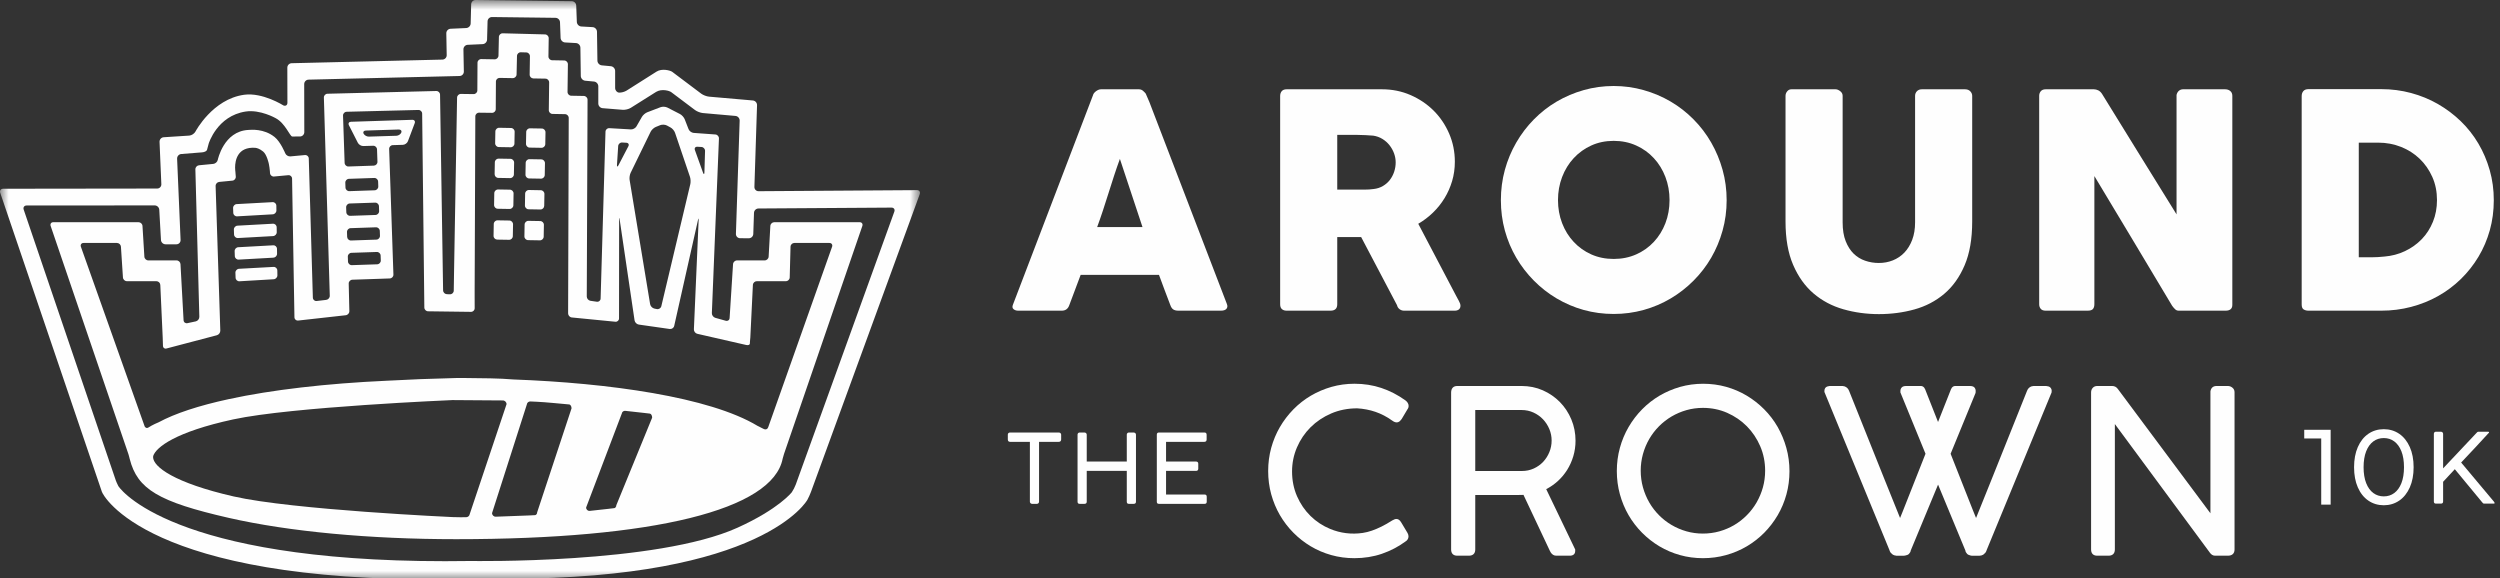 <?xml version="1.0" encoding="UTF-8"?>
<svg width="147px" height="34px" viewBox="0 0 147 34" version="1.1" xmlns="http://www.w3.org/2000/svg" xmlns:xlink="http://www.w3.org/1999/xlink">
    <rect x="0" y="0" width="147" height="34" fill="#333333" stroke="none"/>
    <!-- Generator: Sketch 58 (84663) - https://sketch.com -->
    <title>Group</title>
    <desc>Created with Sketch.</desc>
    <defs>
        <polygon id="path-1" points="0 0.933 54.096 0.933 54.096 35 0 35"></polygon>
    </defs>
    <g id="Outstanding-Designs-1.26" stroke="none" stroke-width="1" fill="none" fill-rule="evenodd">
        <g id="ATC-Blog-Copy" transform="translate(-43, -25)">
            <g id="Header">
                <g id="Group" transform="translate(43, 24)">
                    <g id="Group-62" transform="translate(59, 6)" fill="#FEFEFE">
                        <path d="M6.85,4.344 C6.74,4.642 6.629,4.963 6.516,5.308 C6.403,5.653 6.292,6.001 6.182,6.351 C6.072,6.702 5.961,7.049 5.848,7.39 C5.735,7.732 5.624,8.052 5.514,8.35 L8.178,8.35 L6.85,4.344 Z M5.271,0.592 C5.277,0.557 5.296,0.519 5.327,0.478 C5.359,0.437 5.398,0.399 5.444,0.364 C5.491,0.329 5.54,0.301 5.592,0.28 C5.644,0.26 5.693,0.25 5.74,0.25 L7.961,0.25 C8.059,0.25 8.143,0.28 8.212,0.342 C8.282,0.404 8.334,0.458 8.369,0.504 L8.585,1.004 L13.141,12.874 C13.187,12.991 13.178,13.085 13.114,13.159 C13.051,13.232 12.941,13.268 12.785,13.268 L10.295,13.268 C10.162,13.268 10.059,13.243 9.987,13.194 C9.914,13.144 9.858,13.061 9.817,12.944 C9.702,12.646 9.589,12.349 9.479,12.054 C9.369,11.759 9.259,11.462 9.149,11.164 L4.542,11.164 C4.432,11.462 4.321,11.759 4.208,12.054 C4.095,12.349 3.984,12.646 3.874,12.944 C3.799,13.16 3.651,13.268 3.432,13.268 L0.872,13.268 C0.762,13.268 0.671,13.239 0.599,13.181 C0.527,13.122 0.513,13.034 0.56,12.917 L5.271,0.592 Z" id="Fill-1"></path>
                        <path d="M23.066,4.546 C23.066,4.371 23.034,4.195 22.971,4.02 C22.907,3.845 22.817,3.684 22.701,3.537 C22.586,3.391 22.447,3.269 22.285,3.169 C22.123,3.07 21.944,3.006 21.747,2.976 C21.585,2.965 21.433,2.954 21.292,2.946 C21.15,2.937 20.995,2.932 20.827,2.932 L19.63,2.932 L19.63,6.15 L21.226,6.15 C21.331,6.15 21.423,6.147 21.504,6.141 C21.585,6.135 21.675,6.127 21.773,6.114 C21.976,6.091 22.158,6.031 22.32,5.935 C22.481,5.839 22.618,5.719 22.727,5.576 C22.837,5.432 22.921,5.271 22.979,5.093 C23.037,4.915 23.066,4.733 23.066,4.546 L23.066,4.546 Z M16.273,0.653 C16.273,0.531 16.304,0.432 16.368,0.359 C16.431,0.287 16.527,0.25 16.654,0.25 L22.259,0.25 C22.855,0.25 23.413,0.362 23.933,0.587 C24.454,0.813 24.908,1.118 25.296,1.503 C25.683,1.889 25.988,2.341 26.211,2.858 C26.434,3.375 26.545,3.926 26.545,4.511 C26.545,4.908 26.491,5.286 26.385,5.646 C26.278,6.005 26.129,6.342 25.938,6.654 C25.747,6.967 25.52,7.25 25.257,7.504 C24.993,7.759 24.706,7.976 24.394,8.158 L26.623,12.4 C26.664,12.482 26.716,12.578 26.779,12.689 C26.843,12.801 26.875,12.897 26.875,12.979 C26.875,13.072 26.844,13.144 26.784,13.194 C26.723,13.243 26.641,13.268 26.537,13.268 L23.56,13.268 C23.462,13.268 23.374,13.239 23.296,13.181 C23.218,13.122 23.167,13.044 23.144,12.944 L21.035,8.938 L19.63,8.938 L19.63,12.891 C19.63,13.143 19.497,13.268 19.231,13.268 L16.654,13.268 C16.538,13.268 16.446,13.237 16.377,13.176 C16.307,13.115 16.273,13.02 16.273,12.891 L16.273,0.653 Z" id="Fill-3"></path>
                        <path d="M32.61,6.764 C32.61,7.248 32.691,7.702 32.852,8.122 C33.014,8.543 33.241,8.91 33.533,9.222 C33.824,9.535 34.169,9.781 34.568,9.959 C34.967,10.137 35.406,10.226 35.885,10.226 C36.365,10.226 36.805,10.137 37.207,9.959 C37.608,9.781 37.955,9.535 38.246,9.222 C38.538,8.91 38.765,8.543 38.927,8.122 C39.088,7.702 39.169,7.248 39.169,6.764 C39.169,6.284 39.088,5.833 38.927,5.409 C38.765,4.985 38.538,4.615 38.246,4.3 C37.955,3.984 37.608,3.736 37.207,3.555 C36.805,3.373 36.365,3.283 35.885,3.283 C35.406,3.283 34.967,3.373 34.568,3.555 C34.169,3.736 33.824,3.984 33.533,4.3 C33.241,4.615 33.014,4.985 32.852,5.409 C32.691,5.833 32.61,6.284 32.61,6.764 M29.252,6.772 C29.252,6.153 29.33,5.558 29.486,4.988 C29.643,4.419 29.866,3.883 30.155,3.384 C30.444,2.884 30.79,2.43 31.192,2.021 C31.595,1.612 32.042,1.262 32.534,0.973 C33.026,0.684 33.554,0.459 34.118,0.299 C34.683,0.138 35.272,0.057 35.885,0.057 C36.493,0.057 37.08,0.138 37.648,0.299 C38.215,0.459 38.745,0.684 39.237,0.973 C39.728,1.262 40.177,1.612 40.582,2.021 C40.987,2.43 41.333,2.884 41.62,3.384 C41.906,3.883 42.129,4.419 42.288,4.988 C42.447,5.558 42.527,6.153 42.527,6.772 C42.527,7.392 42.447,7.986 42.288,8.556 C42.129,9.126 41.906,9.658 41.62,10.152 C41.333,10.646 40.987,11.095 40.582,11.501 C40.177,11.908 39.728,12.258 39.237,12.549 C38.745,12.841 38.215,13.067 37.648,13.225 C37.08,13.382 36.493,13.461 35.885,13.461 C35.272,13.461 34.683,13.382 34.118,13.225 C33.554,13.067 33.026,12.841 32.534,12.549 C32.042,12.258 31.595,11.908 31.192,11.501 C30.79,11.095 30.444,10.646 30.155,10.152 C29.866,9.658 29.643,9.126 29.486,8.556 C29.33,7.986 29.252,7.392 29.252,6.772" id="Fill-5"></path>
                        <path d="M49.347,8.076 C49.347,8.509 49.406,8.876 49.525,9.177 C49.644,9.479 49.8,9.724 49.994,9.915 C50.188,10.105 50.415,10.243 50.673,10.331 C50.93,10.419 51.198,10.463 51.477,10.463 C51.767,10.463 52.04,10.412 52.298,10.31 C52.556,10.207 52.782,10.055 52.977,9.853 C53.17,9.651 53.324,9.401 53.437,9.103 C53.55,8.805 53.607,8.462 53.607,8.076 L53.607,0.636 C53.607,0.531 53.643,0.44 53.715,0.364 C53.787,0.288 53.884,0.25 54.006,0.25 L56.539,0.25 C56.672,0.25 56.777,0.289 56.852,0.368 C56.927,0.447 56.965,0.537 56.965,0.636 L56.965,8.026 C56.965,9.049 56.816,9.908 56.518,10.603 C56.22,11.299 55.819,11.858 55.316,12.282 C54.813,12.706 54.23,13.01 53.568,13.194 C52.905,13.378 52.21,13.47 51.481,13.47 C50.752,13.47 50.055,13.375 49.39,13.185 C48.725,12.995 48.141,12.685 47.637,12.256 C47.134,11.826 46.733,11.265 46.436,10.573 C46.137,9.88 45.989,9.031 45.989,8.026 L45.989,0.636 C45.989,0.537 46.022,0.447 46.089,0.368 C46.154,0.289 46.237,0.25 46.335,0.25 L48.931,0.25 C49.018,0.25 49.108,0.287 49.204,0.36 C49.299,0.432 49.347,0.525 49.347,0.636 L49.347,8.076 Z" id="Fill-7"></path>
                        <path d="M60.904,0.636 C60.904,0.531 60.935,0.44 60.999,0.364 C61.063,0.288 61.158,0.25 61.285,0.25 L64.123,0.25 C64.203,0.25 64.287,0.27 64.374,0.311 C64.461,0.353 64.536,0.423 64.6,0.522 C65.334,1.719 66.063,2.9 66.786,4.063 C67.509,5.226 68.241,6.407 68.981,7.605 L68.981,0.583 C69.004,0.478 69.051,0.396 69.12,0.338 C69.19,0.279 69.271,0.25 69.363,0.25 L71.836,0.25 C71.957,0.25 72.059,0.284 72.139,0.351 C72.22,0.418 72.261,0.513 72.261,0.636 L72.261,12.926 C72.261,13.043 72.226,13.129 72.157,13.185 C72.087,13.24 71.992,13.268 71.871,13.268 L69.103,13.268 C69.028,13.268 68.961,13.242 68.903,13.189 C68.845,13.137 68.785,13.067 68.721,12.979 C67.952,11.693 67.191,10.422 66.439,9.165 C65.687,7.909 64.923,6.637 64.149,5.352 L64.149,12.883 C64.149,13.011 64.12,13.107 64.062,13.172 C64.004,13.236 63.9,13.268 63.75,13.268 L61.285,13.268 C61.152,13.268 61.055,13.231 60.995,13.158 C60.934,13.085 60.904,12.996 60.904,12.891 L60.904,0.636 Z" id="Fill-9"></path>
                        <path d="M79.696,3.388 L79.696,10.129 L80.425,10.129 C80.558,10.129 80.688,10.126 80.816,10.117 C80.943,10.108 81.07,10.098 81.197,10.086 C81.631,10.051 82.036,9.945 82.412,9.766 C82.788,9.588 83.116,9.354 83.397,9.065 C83.677,8.775 83.897,8.435 84.056,8.043 C84.215,7.652 84.295,7.225 84.295,6.764 C84.295,6.272 84.204,5.821 84.022,5.409 C83.839,4.997 83.592,4.641 83.28,4.34 C82.968,4.038 82.601,3.805 82.182,3.638 C81.763,3.472 81.316,3.388 80.842,3.388 L79.696,3.388 Z M87.635,6.772 C87.635,7.392 87.557,7.981 87.401,8.539 C87.245,9.097 87.022,9.617 86.733,10.099 C86.444,10.581 86.098,11.018 85.696,11.41 C85.294,11.801 84.849,12.134 84.36,12.409 C83.871,12.684 83.343,12.895 82.776,13.045 C82.21,13.194 81.622,13.268 81.015,13.268 L76.738,13.268 C76.634,13.268 76.541,13.245 76.46,13.198 C76.379,13.152 76.339,13.052 76.339,12.9 L76.339,0.653 C76.339,0.531 76.372,0.431 76.438,0.355 C76.505,0.279 76.605,0.241 76.738,0.241 L81.015,0.241 C81.622,0.241 82.208,0.317 82.772,0.469 C83.336,0.621 83.863,0.837 84.351,1.118 C84.84,1.399 85.287,1.735 85.692,2.126 C86.097,2.517 86.442,2.956 86.729,3.441 C87.015,3.926 87.238,4.449 87.397,5.01 C87.556,5.571 87.635,6.159 87.635,6.772 L87.635,6.772 Z" id="Fill-11"></path>
                        <path d="M3.259,20.432 L0.388,20.432 C0.351,20.432 0.321,20.443 0.296,20.466 C0.272,20.489 0.26,20.519 0.26,20.556 L0.26,20.841 C0.26,20.889 0.272,20.924 0.296,20.946 C0.321,20.969 0.351,20.98 0.388,20.98 L1.557,20.98 L1.557,24.496 C1.557,24.533 1.57,24.564 1.596,24.589 C1.622,24.614 1.652,24.626 1.685,24.626 L1.968,24.626 C2.009,24.626 2.04,24.612 2.063,24.586 C2.085,24.56 2.096,24.529 2.096,24.496 L2.096,20.98 L3.259,20.98 C3.306,20.98 3.34,20.966 3.362,20.939 C3.385,20.912 3.396,20.879 3.396,20.841 L3.396,20.556 C3.392,20.515 3.377,20.484 3.35,20.463 C3.323,20.443 3.292,20.432 3.259,20.432" id="Fill-13"></path>
                        <path d="M7.66,20.432 L7.378,20.432 C7.341,20.432 7.311,20.445 7.289,20.469 C7.267,20.493 7.255,20.522 7.255,20.556 L7.255,22.14 L4.9,22.14 L4.9,20.556 C4.9,20.522 4.886,20.493 4.861,20.469 C4.834,20.445 4.804,20.432 4.771,20.432 L4.483,20.432 C4.446,20.432 4.416,20.445 4.393,20.469 C4.371,20.493 4.36,20.522 4.36,20.556 L4.36,24.501 C4.36,24.584 4.401,24.626 4.483,24.626 L4.765,24.626 C4.854,24.626 4.9,24.584 4.9,24.501 L4.9,22.688 L7.255,22.688 L7.255,24.501 C7.255,24.584 7.296,24.626 7.378,24.626 L7.66,24.626 C7.75,24.626 7.795,24.584 7.795,24.501 L7.795,20.556 C7.795,20.519 7.781,20.489 7.753,20.466 C7.725,20.443 7.694,20.432 7.66,20.432" id="Fill-15"></path>
                        <path d="M11.827,24.078 L9.564,24.078 L9.564,22.688 L11.336,22.688 C11.377,22.688 11.407,22.675 11.428,22.649 C11.449,22.623 11.458,22.592 11.458,22.558 L11.458,22.27 C11.458,22.223 11.447,22.19 11.422,22.171 C11.398,22.15 11.37,22.14 11.336,22.14 L9.564,22.14 L9.564,20.98 L11.816,20.98 C11.863,20.98 11.897,20.967 11.919,20.94 C11.94,20.914 11.95,20.883 11.95,20.847 L11.95,20.568 C11.95,20.477 11.908,20.432 11.822,20.432 L9.145,20.432 C9.062,20.432 9.021,20.475 9.021,20.562 L9.021,24.507 C9.021,24.586 9.062,24.626 9.145,24.626 L11.833,24.626 C11.915,24.626 11.956,24.584 11.956,24.501 L11.956,24.21 C11.956,24.122 11.914,24.078 11.827,24.078" id="Fill-17"></path>
                        <path d="M18.062,20.123 C18.402,19.785 18.809,19.512 19.274,19.312 C19.738,19.112 20.253,19.01 20.8,19.01 C21.177,19.032 21.54,19.101 21.878,19.217 C22.218,19.334 22.545,19.504 22.851,19.724 C22.905,19.763 22.952,19.791 22.994,19.808 C23.157,19.876 23.29,19.824 23.416,19.642 L23.758,19.068 C23.804,19.011 23.827,18.941 23.827,18.862 C23.827,18.8 23.807,18.738 23.768,18.678 C23.733,18.625 23.687,18.577 23.632,18.537 L23.632,18.537 C23.192,18.222 22.718,17.978 22.223,17.812 C21.73,17.647 21.199,17.564 20.647,17.564 C20.179,17.564 19.724,17.626 19.294,17.748 C18.865,17.871 18.456,18.044 18.081,18.265 C17.705,18.487 17.359,18.757 17.054,19.068 C16.746,19.382 16.479,19.732 16.259,20.109 C16.039,20.487 15.867,20.9 15.747,21.335 C15.629,21.769 15.568,22.227 15.568,22.696 C15.568,23.169 15.629,23.629 15.747,24.063 C15.868,24.499 16.039,24.911 16.256,25.285 C16.475,25.661 16.74,26.01 17.048,26.32 C17.354,26.63 17.699,26.9 18.071,27.122 C18.444,27.346 18.852,27.519 19.281,27.639 C19.712,27.76 20.167,27.821 20.635,27.821 C21.212,27.821 21.759,27.734 22.257,27.562 C22.755,27.391 23.218,27.15 23.626,26.851 C23.755,26.776 23.82,26.669 23.82,26.535 C23.82,26.475 23.801,26.41 23.763,26.339 L23.39,25.716 C23.311,25.582 23.217,25.515 23.111,25.515 C23.045,25.515 22.967,25.541 22.869,25.599 C22.643,25.743 22.429,25.865 22.234,25.962 C22.034,26.06 21.842,26.142 21.662,26.204 C21.482,26.266 21.302,26.31 21.128,26.336 C20.462,26.435 19.812,26.348 19.217,26.103 C18.781,25.922 18.392,25.667 18.062,25.343 C17.731,25.02 17.464,24.631 17.268,24.185 C17.072,23.739 16.973,23.247 16.973,22.722 C16.973,22.227 17.07,21.75 17.262,21.305 C17.454,20.859 17.723,20.461 18.062,20.123" id="Fill-19"></path>
                        <path d="M32.104,21.581 C32.017,21.796 31.894,21.989 31.739,22.155 C31.584,22.319 31.398,22.451 31.186,22.548 C30.973,22.645 30.741,22.694 30.495,22.694 L27.745,22.694 L27.745,19.109 L30.469,19.109 C30.719,19.109 30.954,19.159 31.169,19.258 C31.383,19.356 31.572,19.49 31.729,19.655 C31.885,19.82 32.011,20.013 32.101,20.229 C32.191,20.444 32.236,20.67 32.236,20.901 C32.236,21.137 32.192,21.366 32.104,21.581 M33.145,22.637 C33.301,22.388 33.424,22.116 33.51,21.827 C33.597,21.536 33.641,21.229 33.641,20.915 C33.641,20.474 33.559,20.053 33.396,19.664 C33.234,19.276 33.007,18.931 32.722,18.641 C32.437,18.351 32.099,18.119 31.717,17.95 C31.334,17.781 30.914,17.696 30.469,17.696 L26.688,17.696 C26.454,17.696 26.326,17.835 26.326,18.088 L26.326,27.31 C26.326,27.546 26.454,27.675 26.688,27.675 L27.369,27.675 C27.611,27.675 27.745,27.546 27.745,27.31 L27.745,24.107 L30.03,24.107 C30.157,24.107 30.259,24.106 30.336,24.104 C30.456,24.101 30.521,24.104 30.581,24.099 L32.131,27.387 C32.239,27.625 32.398,27.675 32.513,27.675 L33.306,27.675 C33.506,27.675 33.622,27.574 33.622,27.396 L33.622,27.31 L31.917,23.762 C32.157,23.638 32.38,23.484 32.582,23.304 C32.799,23.108 32.989,22.883 33.145,22.637" id="Fill-21"></path>
                        <path d="M44.659,23.658 C44.572,23.97 44.447,24.267 44.289,24.542 C44.132,24.814 43.94,25.067 43.717,25.291 C43.495,25.516 43.247,25.71 42.979,25.869 C42.709,26.029 42.415,26.154 42.105,26.242 C41.479,26.419 40.777,26.418 40.163,26.242 C39.855,26.154 39.56,26.029 39.289,25.869 C39.019,25.71 38.77,25.516 38.547,25.291 C38.326,25.068 38.133,24.816 37.975,24.542 C37.818,24.269 37.694,23.972 37.606,23.658 C37.519,23.347 37.474,23.016 37.474,22.675 C37.474,22.339 37.519,22.01 37.606,21.696 C37.694,21.38 37.818,21.084 37.975,20.814 C38.133,20.542 38.325,20.291 38.547,20.067 C38.768,19.844 39.018,19.649 39.289,19.489 C39.559,19.33 39.853,19.205 40.163,19.116 C40.472,19.028 40.799,18.983 41.135,18.983 C41.638,18.983 42.117,19.081 42.558,19.274 C42.999,19.469 43.389,19.735 43.717,20.067 C44.046,20.399 44.31,20.794 44.501,21.239 C44.693,21.684 44.79,22.168 44.79,22.675 C44.79,23.015 44.746,23.346 44.659,23.658 M45.527,20.106 C45.31,19.727 45.042,19.376 44.732,19.065 C44.423,18.755 44.078,18.485 43.706,18.263 C43.334,18.04 42.927,17.866 42.495,17.745 C41.633,17.504 40.652,17.505 39.795,17.748 C39.366,17.871 38.957,18.045 38.582,18.265 C38.207,18.487 37.861,18.757 37.555,19.069 C37.249,19.38 36.982,19.73 36.761,20.109 C36.54,20.489 36.367,20.902 36.249,21.335 C36.129,21.771 36.069,22.228 36.069,22.696 C36.069,23.167 36.129,23.627 36.249,24.062 C36.368,24.497 36.539,24.908 36.757,25.285 C36.974,25.66 37.241,26.009 37.549,26.32 C37.854,26.629 38.199,26.899 38.572,27.122 C38.947,27.346 39.354,27.52 39.783,27.639 C40.213,27.76 40.669,27.821 41.135,27.821 C41.602,27.821 42.058,27.76 42.492,27.639 C42.923,27.52 43.333,27.347 43.708,27.126 C44.082,26.906 44.427,26.637 44.736,26.327 C45.041,26.018 45.308,25.67 45.53,25.292 C45.75,24.917 45.922,24.506 46.042,24.069 C46.161,23.635 46.221,23.177 46.221,22.709 C46.221,22.236 46.16,21.775 46.038,21.338 C45.918,20.903 45.745,20.489 45.527,20.106" id="Fill-23"></path>
                        <path d="M72.261,17.791 C72.18,17.728 72.091,17.696 71.996,17.696 L71.335,17.696 C71.133,17.696 71.005,17.805 70.973,18.015 L70.973,25.181 L65.53,17.872 C65.446,17.755 65.333,17.696 65.195,17.696 L64.318,17.696 C64.209,17.696 64.12,17.733 64.054,17.806 C63.989,17.878 63.956,17.968 63.956,18.075 L63.956,27.31 C63.956,27.546 64.084,27.675 64.318,27.675 L64.979,27.675 C65.221,27.675 65.354,27.546 65.354,27.31 L65.354,19.934 L70.941,27.499 C71.025,27.616 71.128,27.675 71.249,27.675 L71.996,27.675 C72.251,27.675 72.391,27.546 72.391,27.31 L72.391,18.061 C72.391,17.95 72.347,17.859 72.261,17.791" id="Fill-25"></path>
                        <path d="M61.555,17.78 C61.555,17.78 61.555,17.78 61.555,17.78 C61.555,17.78 61.554,17.78 61.554,17.78 C61.529,17.756 61.496,17.736 61.452,17.722 C61.433,17.715 61.407,17.713 61.384,17.709 C61.358,17.705 61.341,17.696 61.309,17.696 L61.277,17.696 L60.602,17.696 L60.576,17.696 C60.545,17.696 60.514,17.704 60.484,17.712 C60.476,17.714 60.468,17.714 60.46,17.716 C60.457,17.717 60.454,17.719 60.451,17.72 C60.329,17.76 60.238,17.85 60.187,17.988 L58.071,23.275 L57.192,25.458 L57.028,25.055 L55.696,21.682 L57.164,18.103 L57.17,17.989 C57.17,17.908 57.145,17.84 57.096,17.783 C57.043,17.725 56.953,17.696 56.821,17.696 L55.97,17.696 C55.89,17.696 55.782,17.729 55.718,17.888 L54.957,19.813 L54.197,17.888 C54.132,17.729 54.024,17.696 53.945,17.696 L53.093,17.696 C52.962,17.696 52.872,17.725 52.82,17.784 C52.77,17.84 52.744,17.908 52.744,17.989 L52.744,18.075 L54.22,21.681 L52.869,25.1 L52.724,25.458 L51.792,23.144 L49.729,17.989 C49.678,17.853 49.589,17.765 49.471,17.724 C49.465,17.722 49.46,17.718 49.454,17.716 C49.448,17.714 49.442,17.714 49.436,17.713 C49.404,17.704 49.372,17.696 49.339,17.696 L49.312,17.696 L48.638,17.696 L48.605,17.696 C48.564,17.696 48.537,17.706 48.505,17.713 C48.493,17.715 48.479,17.716 48.468,17.719 C48.31,17.767 48.276,17.892 48.276,17.975 C48.276,17.978 48.277,17.98 48.277,17.983 C48.277,17.985 48.276,17.987 48.276,17.989 L48.276,18.048 L52.099,27.345 C52.102,27.357 52.107,27.372 52.117,27.4 C52.131,27.436 52.153,27.472 52.184,27.512 C52.197,27.529 52.22,27.543 52.238,27.559 C52.238,27.56 52.238,27.56 52.239,27.561 C52.24,27.562 52.242,27.563 52.243,27.564 C52.264,27.583 52.28,27.604 52.306,27.62 C52.313,27.625 52.323,27.623 52.33,27.627 C52.375,27.652 52.427,27.667 52.485,27.671 C52.492,27.671 52.497,27.676 52.504,27.676 L52.949,27.676 C52.95,27.676 52.951,27.675 52.953,27.675 L52.975,27.675 C53.002,27.675 53.027,27.666 53.052,27.659 C53.131,27.644 53.2,27.618 53.249,27.567 C53.311,27.501 53.345,27.436 53.35,27.373 L54.958,23.495 L56.565,27.372 C56.57,27.436 56.603,27.5 56.667,27.567 C56.711,27.613 56.773,27.639 56.844,27.656 C56.875,27.666 56.906,27.676 56.939,27.676 L57.405,27.676 C57.406,27.676 57.407,27.675 57.408,27.675 L57.411,27.675 C57.414,27.675 57.415,27.674 57.417,27.674 C57.482,27.672 57.537,27.654 57.586,27.627 C57.593,27.623 57.602,27.625 57.608,27.621 C57.633,27.604 57.647,27.586 57.666,27.569 C57.669,27.566 57.673,27.565 57.676,27.562 C57.677,27.561 57.677,27.559 57.678,27.558 C57.695,27.542 57.717,27.528 57.73,27.512 C57.761,27.473 57.783,27.436 57.797,27.399 C57.808,27.372 57.813,27.356 57.816,27.344 L61.633,18.077 L61.639,17.989 C61.639,17.987 61.638,17.985 61.638,17.983 C61.638,17.981 61.639,17.978 61.639,17.975 C61.639,17.927 61.621,17.844 61.555,17.78" id="Fill-27"></path>
                        <polygon id="Fill-29" points="76.489 20.782 77.488 20.782 77.488 24.672 78.042 24.672 78.042 20.272 76.489 20.272"></polygon>
                        <path d="M81.167,24.187 C80.934,24.187 80.727,24.12 80.551,23.99 C80.373,23.858 80.232,23.664 80.132,23.411 C80.03,23.154 79.979,22.838 79.979,22.472 C79.979,22.106 80.03,21.79 80.132,21.534 C80.232,21.281 80.373,21.087 80.551,20.955 C80.727,20.824 80.934,20.758 81.167,20.758 C81.402,20.758 81.604,20.822 81.783,20.955 C81.961,21.087 82.102,21.282 82.202,21.534 C82.304,21.791 82.355,22.107 82.355,22.472 C82.355,22.837 82.304,23.153 82.202,23.411 C82.102,23.663 81.961,23.858 81.783,23.99 C81.604,24.122 81.402,24.187 81.167,24.187 M82.075,20.508 C81.809,20.327 81.504,20.236 81.167,20.236 C80.829,20.236 80.524,20.327 80.259,20.508 C79.995,20.69 79.786,20.952 79.639,21.289 C79.493,21.623 79.419,22.021 79.419,22.472 C79.419,22.924 79.493,23.322 79.639,23.655 C79.786,23.993 79.995,24.255 80.259,24.436 C80.523,24.617 80.829,24.709 81.167,24.709 C81.505,24.709 81.81,24.617 82.075,24.436 C82.339,24.256 82.548,23.993 82.698,23.656 C82.846,23.322 82.921,22.924 82.921,22.472 C82.921,22.021 82.846,21.623 82.698,21.289 C82.548,20.951 82.339,20.689 82.075,20.508" id="Fill-31"></path>
                        <path d="M87.677,24.555 C87.67,24.54 87.66,24.522 87.645,24.499 L85.715,22.196 C85.989,21.906 86.26,21.618 86.528,21.333 C86.795,21.049 87.062,20.76 87.326,20.468 L87.326,20.473 C87.347,20.453 87.357,20.433 87.357,20.417 C87.357,20.396 87.335,20.385 87.29,20.385 L86.732,20.385 C86.689,20.385 86.645,20.415 86.602,20.473 L84.655,22.54 L84.655,20.511 C84.655,20.472 84.642,20.442 84.615,20.419 C84.589,20.397 84.559,20.385 84.525,20.385 L84.235,20.385 C84.194,20.385 84.163,20.397 84.142,20.422 C84.121,20.447 84.111,20.476 84.111,20.511 L84.111,24.488 C84.111,24.571 84.152,24.613 84.235,24.613 L84.525,24.613 C84.612,24.613 84.655,24.571 84.655,24.488 L84.655,23.329 L85.343,22.589 L86.943,24.525 C86.98,24.584 87.022,24.613 87.067,24.613 L87.625,24.613 C87.666,24.613 87.687,24.602 87.687,24.582 C87.687,24.578 87.684,24.569 87.677,24.555" id="Fill-33"></path>
                    </g>
                    <g id="Group-30">
                        <path d="M29.115,9.423 C29.113,9.544 29.21,9.645 29.331,9.647 L30.025,9.659 C30.146,9.661 30.247,9.564 30.249,9.443 L30.261,8.749 C30.263,8.628 30.166,8.527 30.045,8.526 L29.351,8.513 C29.23,8.511 29.129,8.609 29.127,8.729 L29.115,9.423 Z" id="Fill-1" fill="#FEFEFE"></path>
                        <path d="M30.929,9.455 C30.927,9.576 31.024,9.677 31.145,9.679 L31.839,9.691 C31.96,9.693 32.061,9.596 32.063,9.475 L32.075,8.781 C32.077,8.66 31.98,8.559 31.859,8.557 L31.165,8.545 C31.044,8.543 30.943,8.64 30.941,8.761 L30.929,9.455 Z" id="Fill-3" fill="#FEFEFE"></path>
                        <path d="M29.084,11.237 C29.082,11.358 29.179,11.459 29.3,11.461 L29.994,11.473 C30.115,11.475 30.215,11.378 30.217,11.257 L30.23,10.563 C30.232,10.442 30.134,10.341 30.014,10.339 L29.32,10.327 C29.199,10.325 29.098,10.422 29.096,10.543 L29.084,11.237 Z" id="Fill-5" fill="#FEFEFE"></path>
                        <path d="M30.898,11.269 C30.896,11.39 30.993,11.491 31.114,11.493 L31.808,11.505 C31.929,11.507 32.029,11.41 32.031,11.289 L32.044,10.595 C32.045,10.474 31.948,10.373 31.827,10.371 L31.133,10.359 C31.013,10.357 30.912,10.454 30.91,10.575 L30.898,11.269 Z" id="Fill-7" fill="#FEFEFE"></path>
                        <path d="M29.052,13.051 C29.05,13.172 29.147,13.273 29.268,13.275 L29.962,13.287 C30.083,13.289 30.184,13.192 30.186,13.071 L30.198,12.377 C30.2,12.256 30.103,12.155 29.982,12.153 L29.288,12.141 C29.167,12.139 29.066,12.236 29.064,12.357 L29.052,13.051 Z" id="Fill-9" fill="#FEFEFE"></path>
                        <path d="M30.866,13.082 C30.864,13.203 30.961,13.304 31.082,13.306 L31.776,13.318 C31.897,13.32 31.997,13.223 32,13.102 L32.012,12.408 C32.014,12.287 31.917,12.186 31.796,12.185 L31.102,12.172 C30.981,12.17 30.88,12.268 30.878,12.388 L30.866,13.082 Z" id="Fill-11" fill="#FEFEFE"></path>
                        <path d="M29.021,14.865 C29.019,14.986 29.116,15.086 29.237,15.089 L29.931,15.1 C30.052,15.103 30.152,15.006 30.154,14.885 L30.167,14.191 C30.168,14.07 30.071,13.969 29.951,13.967 L29.256,13.955 C29.136,13.953 29.035,14.05 29.033,14.171 L29.021,14.865 Z" id="Fill-13" fill="#FEFEFE"></path>
                        <path d="M30.835,14.896 C30.833,15.017 30.93,15.118 31.051,15.12 L31.745,15.132 C31.866,15.134 31.967,15.037 31.969,14.916 L31.981,14.222 C31.983,14.101 31.886,14 31.765,13.998 L31.071,13.986 C30.95,13.984 30.849,14.081 30.847,14.202 L30.835,14.896 Z" id="Fill-15" fill="#FEFEFE"></path>
                        <path d="M13.716,13.514 C13.72,13.635 13.823,13.728 13.944,13.721 L16.037,13.602 C16.158,13.595 16.255,13.49 16.253,13.369 L16.249,13.094 C16.247,12.973 16.147,12.879 16.026,12.886 L13.918,13.001 C13.797,13.008 13.702,13.113 13.706,13.233 L13.716,13.514 Z" id="Fill-17" fill="#FEFEFE"></path>
                        <path d="M13.762,14.789 C13.766,14.91 13.869,15.003 13.99,14.997 L16.056,14.882 C16.177,14.875 16.274,14.771 16.273,14.65 L16.268,14.363 C16.266,14.242 16.166,14.148 16.045,14.155 L13.964,14.269 C13.843,14.276 13.747,14.38 13.752,14.501 L13.762,14.789 Z" id="Fill-19" fill="#FEFEFE"></path>
                        <path d="M13.807,16.058 C13.811,16.178 13.914,16.271 14.035,16.265 L16.075,16.151 C16.196,16.143 16.293,16.04 16.291,15.918 L16.287,15.632 C16.285,15.511 16.185,15.416 16.064,15.424 L14.009,15.537 C13.888,15.543 13.792,15.649 13.797,15.77 L13.807,16.058 Z" id="Fill-21" fill="#FEFEFE"></path>
                        <path d="M13.853,17.332 C13.857,17.453 13.96,17.546 14.081,17.539 L16.094,17.42 C16.215,17.413 16.312,17.308 16.311,17.187 L16.306,16.902 C16.304,16.781 16.204,16.687 16.083,16.694 L14.054,16.805 C13.934,16.812 13.838,16.916 13.842,17.037 L13.853,17.332 Z" id="Fill-23" fill="#FEFEFE"></path>
                        <path d="M22.243,11.962 C22.247,12.083 22.152,12.185 22.031,12.189 L20.541,12.24 C20.42,12.244 20.318,12.149 20.314,12.027 L20.304,11.742 C20.3,11.621 20.396,11.519 20.516,11.515 L22.006,11.464 C22.127,11.46 22.229,11.555 22.233,11.676 L22.243,11.962 Z M21.691,9.033 C21.571,9.037 21.431,8.96 21.381,8.861 C21.331,8.764 21.389,8.68 21.51,8.676 L23.446,8.615 C23.567,8.611 23.635,8.691 23.597,8.793 C23.558,8.894 23.428,8.98 23.307,8.983 L21.691,9.033 Z M20.664,15.866 L22.154,15.816 C22.275,15.811 22.377,15.907 22.381,16.027 L22.391,16.313 C22.395,16.434 22.3,16.536 22.179,16.541 L20.689,16.591 C20.568,16.595 20.466,16.5 20.462,16.379 L20.452,16.093 C20.448,15.972 20.543,15.87 20.664,15.866 L20.664,15.866 Z M20.363,13.478 L20.353,13.192 C20.349,13.071 20.445,12.969 20.566,12.965 L22.056,12.915 C22.176,12.91 22.279,13.006 22.283,13.127 L22.292,13.412 C22.296,13.533 22.201,13.635 22.08,13.64 L20.591,13.691 C20.47,13.694 20.368,13.599 20.363,13.478 L20.363,13.478 Z M20.615,14.416 L22.105,14.365 C22.225,14.361 22.328,14.456 22.332,14.577 L22.342,14.863 C22.346,14.984 22.25,15.086 22.129,15.09 L20.64,15.141 C20.519,15.145 20.417,15.049 20.412,14.928 L20.403,14.643 C20.399,14.522 20.494,14.42 20.615,14.416 L20.615,14.416 Z M48.93,15.498 L45.173,26.114 C45.139,26.231 45.035,26.277 44.929,26.234 C44.82,26.189 44.747,26.138 44.631,26.083 C44.631,26.083 44.545,26.041 44.543,26.041 C41.72,24.339 35.764,23.518 30.193,23.313 C29.373,23.241 28.275,23.236 27.557,23.23 C27.316,23.228 27.077,23.221 26.842,23.227 C25.391,23.262 24.018,23.315 22.716,23.388 C19.191,23.549 15.991,23.919 13.453,24.468 C11.677,24.853 10.293,25.31 9.326,25.831 C9.182,25.893 9.1,25.931 9.1,25.931 C8.991,25.982 8.823,26.074 8.728,26.136 C8.633,26.198 8.527,26.154 8.494,26.038 L4.753,15.498 C4.72,15.381 4.791,15.286 4.912,15.286 L6.877,15.286 C6.998,15.286 7.103,15.385 7.111,15.505 L7.229,17.315 C7.237,17.435 7.342,17.534 7.463,17.534 L9.196,17.534 C9.317,17.534 9.42,17.633 9.426,17.754 L9.567,20.846 C9.572,20.967 9.579,21.165 9.581,21.286 L9.582,21.332 C9.585,21.453 9.681,21.524 9.798,21.489 L12.748,20.713 C12.866,20.684 12.958,20.561 12.954,20.44 L12.678,11.938 C12.674,11.817 12.769,11.709 12.889,11.697 L13.664,11.622 C13.785,11.61 13.875,11.502 13.864,11.381 L13.856,11.283 C13.85,11.223 13.844,11.143 13.838,11.064 L13.837,11.064 C13.837,11.064 13.826,10.986 13.825,10.872 C13.824,10.863 13.823,10.852 13.823,10.844 L13.824,10.843 C13.826,10.436 13.959,9.616 15.02,9.691 L15.02,9.693 C15.097,9.701 15.261,9.738 15.474,9.912 C15.694,10.091 15.807,10.63 15.807,10.63 C15.833,10.748 15.86,10.943 15.869,11.064 L15.877,11.179 C15.886,11.3 15.992,11.39 16.112,11.379 L16.951,11.301 C17.072,11.29 17.172,11.379 17.174,11.501 L17.313,19.655 C17.315,19.776 17.415,19.863 17.535,19.848 L20.328,19.536 C20.449,19.524 20.545,19.416 20.542,19.295 L20.504,17.675 C20.501,17.554 20.597,17.452 20.718,17.447 L22.36,17.392 C22.481,17.388 22.58,17.384 22.58,17.384 C22.58,17.384 22.679,17.38 22.8,17.377 L22.92,17.372 C23.041,17.368 23.137,17.266 23.133,17.145 L22.882,9.761 C22.878,9.64 22.973,9.538 23.094,9.534 L23.688,9.516 C23.809,9.512 23.943,9.417 23.986,9.303 L24.385,8.244 C24.428,8.131 24.364,8.042 24.243,8.045 L20.637,8.16 C20.516,8.164 20.462,8.255 20.516,8.362 L21.043,9.399 C21.098,9.506 21.242,9.591 21.363,9.587 L21.942,9.57 C22.062,9.566 22.165,9.662 22.169,9.783 L22.194,10.512 C22.198,10.632 22.102,10.734 21.981,10.739 L20.492,10.79 C20.371,10.794 20.269,10.698 20.264,10.577 L20.17,7.797 C20.166,7.676 20.262,7.575 20.383,7.572 L24.6,7.466 C24.721,7.463 24.821,7.559 24.823,7.68 L24.951,19.084 C24.953,19.205 25.053,19.304 25.174,19.304 L27.692,19.337 C27.813,19.339 27.911,19.243 27.911,19.122 L27.909,18.481 C27.909,18.36 27.909,18.162 27.909,18.041 L27.949,7.843 C27.949,7.722 28.048,7.624 28.169,7.626 L28.929,7.635 C29.05,7.637 29.15,7.54 29.15,7.419 L29.16,5.797 C29.16,5.676 29.26,5.579 29.38,5.581 L30.15,5.594 C30.271,5.596 30.372,5.499 30.375,5.378 L30.399,4.289 C30.402,4.168 30.503,4.071 30.624,4.074 L30.944,4.083 C31.065,4.086 31.162,4.188 31.16,4.308 L31.144,5.388 C31.142,5.509 31.24,5.609 31.36,5.612 L32.073,5.624 C32.194,5.626 32.291,5.727 32.29,5.848 L32.27,7.475 C32.268,7.596 32.366,7.697 32.487,7.699 L33.222,7.712 C33.343,7.713 33.441,7.815 33.441,7.935 L33.405,19.427 C33.405,19.548 33.503,19.656 33.623,19.667 L36.18,19.918 C36.301,19.931 36.399,19.842 36.399,19.721 L36.404,13.908 C36.404,13.787 36.418,13.786 36.436,13.906 L37.312,19.837 C37.329,19.957 37.442,20.068 37.562,20.085 L39.377,20.344 C39.497,20.362 39.617,20.281 39.643,20.163 L41.041,13.939 C41.068,13.82 41.085,13.823 41.08,13.944 L40.801,20.365 C40.796,20.486 40.889,20.605 41.007,20.629 L43.877,21.285 C43.994,21.314 44.09,21.277 44.091,21.202 C44.091,21.127 44.095,21.066 44.099,21.066 C44.104,21.066 44.113,20.967 44.119,20.846 L44.27,17.754 C44.276,17.633 44.38,17.534 44.501,17.534 L46.209,17.534 C46.33,17.534 46.432,17.435 46.435,17.314 L46.483,15.506 C46.486,15.385 46.587,15.286 46.708,15.286 L48.771,15.286 C48.892,15.286 48.964,15.381 48.93,15.498 L48.93,15.498 Z M13.712,25.661 C17.122,24.923 26.603,24.525 26.603,24.525 C26.723,24.521 29.097,24.544 29.218,24.544 L29.566,24.546 C29.686,24.546 29.785,24.646 29.785,24.767 L27.61,31.258 C27.61,31.269 27.605,31.278 27.603,31.288 C27.567,31.36 27.494,31.411 27.409,31.412 L27.062,31.414 C26.941,31.414 26.743,31.41 26.622,31.405 C26.622,31.405 17.192,30.98 13.738,30.191 C10.242,29.392 9.001,28.444 9.001,27.875 C9.001,27.852 9.006,27.828 9.011,27.802 C9.187,27.295 10.314,26.397 13.712,25.661 L13.712,25.661 Z M36.771,25.158 L37.861,25.279 C37.981,25.293 38.14,25.312 38.214,25.32 C38.287,25.33 38.347,25.436 38.347,25.557 L36.239,30.709 C36.239,30.73 36.235,30.75 36.231,30.77 C36.207,30.829 36.169,30.872 36.124,30.878 C36.051,30.887 35.892,30.905 35.772,30.92 L34.682,31.04 C34.562,31.052 34.464,30.963 34.464,30.842 L36.572,25.288 C36.572,25.278 36.576,25.271 36.578,25.261 C36.614,25.193 36.686,25.15 36.771,25.158 L36.771,25.158 Z M31.188,24.606 L31.564,24.623 C31.951,24.633 33.383,24.777 33.462,24.781 C33.542,24.785 33.607,24.888 33.607,25.009 L31.583,31.131 C31.583,31.15 31.579,31.167 31.576,31.185 C31.55,31.245 31.508,31.289 31.458,31.291 C31.378,31.295 31.214,31.303 31.094,31.309 L29.153,31.382 C29.032,31.386 28.933,31.29 28.933,31.169 L30.988,24.751 C30.988,24.741 30.993,24.732 30.994,24.722 C31.03,24.651 31.103,24.603 31.188,24.606 L31.188,24.606 Z M36.349,9.587 C36.357,9.466 36.462,9.373 36.583,9.379 L36.83,9.394 C36.951,9.4 37.004,9.494 36.948,9.601 L36.365,10.718 C36.309,10.825 36.27,10.815 36.278,10.693 L36.349,9.587 Z M37.081,11.163 L38.257,8.748 C38.309,8.639 38.445,8.513 38.556,8.467 L38.821,8.359 C38.933,8.314 39.112,8.323 39.218,8.381 L39.428,8.495 C39.535,8.552 39.653,8.693 39.692,8.808 L40.571,11.401 C40.61,11.516 40.618,11.706 40.591,11.823 L38.886,19.004 C38.858,19.122 38.738,19.198 38.619,19.174 L38.478,19.145 C38.36,19.121 38.246,19.003 38.227,18.883 L37.021,11.578 C37.001,11.459 37.028,11.272 37.081,11.163 L37.081,11.163 Z M41.005,9.629 L41.244,9.642 C41.365,9.649 41.461,9.754 41.457,9.875 L41.419,11.141 C41.416,11.262 41.379,11.268 41.338,11.154 L40.86,9.823 C40.819,9.709 40.885,9.622 41.005,9.629 L41.005,9.629 Z M7.628,27.988 C8.079,29.767 9.329,30.508 13.446,31.45 C16.986,32.259 21.737,32.704 26.823,32.704 C38.44,32.704 45.437,30.978 46.021,27.967 L46.101,27.689 L50.709,14.276 C50.743,14.16 50.671,14.065 50.55,14.065 L45.528,14.065 C45.408,14.065 45.303,14.163 45.296,14.284 L45.196,16.093 C45.189,16.213 45.084,16.312 44.963,16.312 L43.337,16.312 C43.216,16.312 43.111,16.411 43.103,16.532 L42.901,19.701 C42.893,19.822 42.792,19.894 42.676,19.861 L42.059,19.688 C41.943,19.655 41.851,19.529 41.857,19.408 L42.274,9.143 C42.279,9.022 42.184,8.916 42.064,8.907 L40.786,8.815 C40.665,8.806 40.531,8.707 40.487,8.594 L40.26,8.011 C40.216,7.899 40.092,7.761 39.984,7.706 L39.241,7.324 C39.133,7.269 38.952,7.259 38.84,7.303 L38.061,7.601 C37.948,7.644 37.806,7.765 37.746,7.87 L37.424,8.432 C37.364,8.537 37.215,8.617 37.095,8.609 L35.829,8.536 C35.708,8.528 35.607,8.622 35.603,8.743 L35.316,18.554 C35.312,18.675 35.212,18.759 35.092,18.742 L34.719,18.687 C34.599,18.669 34.502,18.556 34.502,18.435 L34.548,6.866 C34.548,6.745 34.45,6.644 34.328,6.642 L33.589,6.629 C33.468,6.627 33.37,6.526 33.371,6.406 L33.392,4.778 C33.393,4.657 33.296,4.557 33.175,4.555 L32.465,4.542 C32.344,4.54 32.247,4.44 32.248,4.318 L32.264,3.249 C32.266,3.128 32.169,3.026 32.048,3.023 L29.56,2.958 C29.439,2.955 29.338,3.051 29.335,3.172 L29.311,4.272 C29.308,4.393 29.207,4.49 29.086,4.488 L28.298,4.474 C28.177,4.472 28.077,4.57 28.077,4.691 L28.068,6.316 C28.067,6.437 27.968,6.534 27.847,6.533 L27.099,6.523 C26.979,6.522 26.878,6.619 26.876,6.74 L26.702,16.754 C26.7,16.875 26.697,17.072 26.695,17.193 L26.681,18.089 C26.68,18.211 26.579,18.307 26.458,18.304 L26.278,18.299 C26.157,18.295 26.056,18.194 26.054,18.073 L25.875,6.565 C25.873,6.444 25.772,6.348 25.651,6.351 L19.257,6.512 C19.137,6.515 19.04,6.616 19.044,6.737 L19.391,18.388 C19.395,18.509 19.299,18.619 19.179,18.633 L18.621,18.699 C18.501,18.712 18.4,18.625 18.396,18.504 L18.156,10.316 C18.152,10.196 18.051,10.106 17.93,10.117 L17.074,10.196 C16.953,10.208 16.817,10.125 16.772,10.013 C16.772,10.013 16.496,9.335 16.146,9.056 C15.507,8.546 14.75,8.633 14.607,8.64 C13.146,8.713 12.805,10.4 12.805,10.4 C12.782,10.519 12.663,10.625 12.543,10.637 L11.701,10.718 C11.581,10.73 11.485,10.838 11.488,10.959 L11.721,19.63 C11.724,19.752 11.63,19.871 11.512,19.897 L11.021,20.002 C10.903,20.028 10.801,19.95 10.794,19.829 L10.613,16.532 C10.606,16.411 10.502,16.312 10.381,16.312 L8.722,16.312 C8.601,16.312 8.496,16.213 8.489,16.093 L8.378,14.284 C8.37,14.163 8.265,14.065 8.144,14.065 L3.134,14.065 C3.013,14.065 2.942,14.16 2.975,14.276 L7.552,27.706 C7.552,27.706 7.622,27.943 7.628,27.988 L7.628,27.988 Z" id="Fill-25" fill="#FEFEFE"></path>
                        <g id="Group-29" transform="translate(0, 0.067)">
                            <mask id="mask-2" fill="white">
                                <use xlink:href="#path-1"></use>
                            </mask>
                            <g id="Clip-28"></g>
                            <path d="M52.587,13.377 L46.789,29.429 C46.741,29.561 46.637,29.763 46.558,29.877 C46.558,29.877 45.796,30.862 43.365,31.962 C38.62,34.11 27.709,33.919 27.709,33.919 C10.843,34.189 7.261,29.968 6.959,29.517 C6.888,29.377 6.83,29.243 6.811,29.187 L1.393,13.257 C1.348,13.125 1.426,13.016 1.566,13.016 L9.096,13.011 C9.236,13.011 9.357,13.125 9.365,13.265 L9.465,15.044 C9.473,15.184 9.594,15.298 9.734,15.298 L10.374,15.298 C10.514,15.298 10.624,15.184 10.618,15.044 L10.414,10.264 C10.408,10.124 10.517,10.001 10.656,9.989 L11.889,9.891 C12.028,9.88 12.156,9.814 12.173,9.745 C12.19,9.675 12.234,9.508 12.272,9.373 C12.272,9.373 12.764,7.747 14.444,7.491 C15.297,7.361 16.205,7.879 16.205,7.879 C16.78,8.181 17.046,8.961 17.186,8.96 L17.639,8.958 C17.779,8.958 17.893,8.842 17.893,8.702 L17.887,5.877 C17.887,5.737 18.001,5.62 18.141,5.616 L27.024,5.402 C27.164,5.399 27.276,5.282 27.274,5.142 L27.25,3.835 C27.248,3.695 27.36,3.575 27.5,3.568 L28.379,3.528 C28.519,3.522 28.636,3.402 28.64,3.262 L28.669,2.186 C28.672,2.046 28.79,1.933 28.93,1.935 L32.665,1.981 C32.804,1.983 32.923,2.099 32.928,2.238 L32.963,3.161 C32.968,3.301 33.087,3.422 33.226,3.429 L33.869,3.465 C34.008,3.473 34.125,3.594 34.127,3.734 L34.151,5.4 C34.153,5.54 34.269,5.666 34.408,5.679 L34.926,5.728 C35.066,5.741 35.18,5.866 35.18,6.006 L35.18,7.02 C35.18,7.16 35.294,7.283 35.434,7.294 L36.621,7.39 C36.76,7.4 36.971,7.349 37.09,7.274 L38.577,6.338 C38.908,6.136 39.358,6.268 39.47,6.352 L40.868,7.404 C40.98,7.488 41.185,7.567 41.325,7.58 L43.247,7.75 C43.386,7.762 43.497,7.887 43.492,8.027 L43.272,14.684 C43.267,14.824 43.377,14.939 43.517,14.94 L44.03,14.943 C44.17,14.944 44.289,14.831 44.293,14.69 L44.335,13.448 C44.339,13.308 44.458,13.193 44.598,13.192 L52.419,13.14 C52.559,13.139 52.635,13.246 52.587,13.377 M53.914,12.113 L44.605,12.176 C44.465,12.177 44.354,12.064 44.359,11.923 L44.514,7.118 C44.519,6.978 44.409,6.853 44.269,6.841 L41.69,6.616 C41.551,6.604 41.345,6.525 41.233,6.441 L39.527,5.157 C39.415,5.073 38.922,4.941 38.606,5.143 L36.841,6.261 C36.723,6.335 36.523,6.389 36.398,6.378 C36.273,6.369 36.17,6.246 36.17,6.106 L36.17,5.105 C36.17,4.964 36.056,4.839 35.917,4.826 L35.385,4.776 C35.246,4.763 35.13,4.638 35.128,4.498 L35.103,2.797 C35.101,2.657 34.984,2.536 34.845,2.528 L34.182,2.491 C34.042,2.483 33.923,2.363 33.918,2.223 L33.882,1.26 C33.878,1.121 33.758,1.004 33.619,1.003 L27.966,0.933 C27.826,0.931 27.709,1.044 27.705,1.184 L27.675,2.315 C27.671,2.455 27.553,2.575 27.414,2.582 L26.493,2.624 C26.353,2.63 26.241,2.75 26.243,2.89 L26.266,4.176 C26.269,4.316 26.156,4.433 26.016,4.437 L17.149,4.65 C17.008,4.653 16.894,4.771 16.895,4.911 L16.9,6.976 C16.901,7.115 16.795,7.187 16.666,7.133 C16.666,7.133 15.441,6.353 14.35,6.506 C12.496,6.765 11.496,8.662 11.496,8.662 C11.434,8.787 11.269,8.897 11.129,8.906 L9.624,9.003 C9.484,9.012 9.375,9.134 9.381,9.274 L9.487,11.764 C9.493,11.904 9.383,12.019 9.243,12.019 L0.185,12.031 C0.045,12.032 -0.032,12.14 0.013,12.273 L5.895,29.568 C5.94,29.701 5.981,29.823 5.987,29.839 C6.044,30.061 8.675,35.146 26.212,34.997 C26.673,34.997 29.355,34.971 29.837,34.963 C44.941,34.963 47.475,30.321 47.475,30.321 C47.542,30.199 47.636,29.99 47.684,29.859 L54.081,12.351 C54.129,12.219 54.054,12.112 53.914,12.113" id="Fill-27" fill="#FEFEFE" mask="url(#mask-2)"></path>
                        </g>
                    </g>
                </g>
            </g>
        </g>
    </g>
</svg>